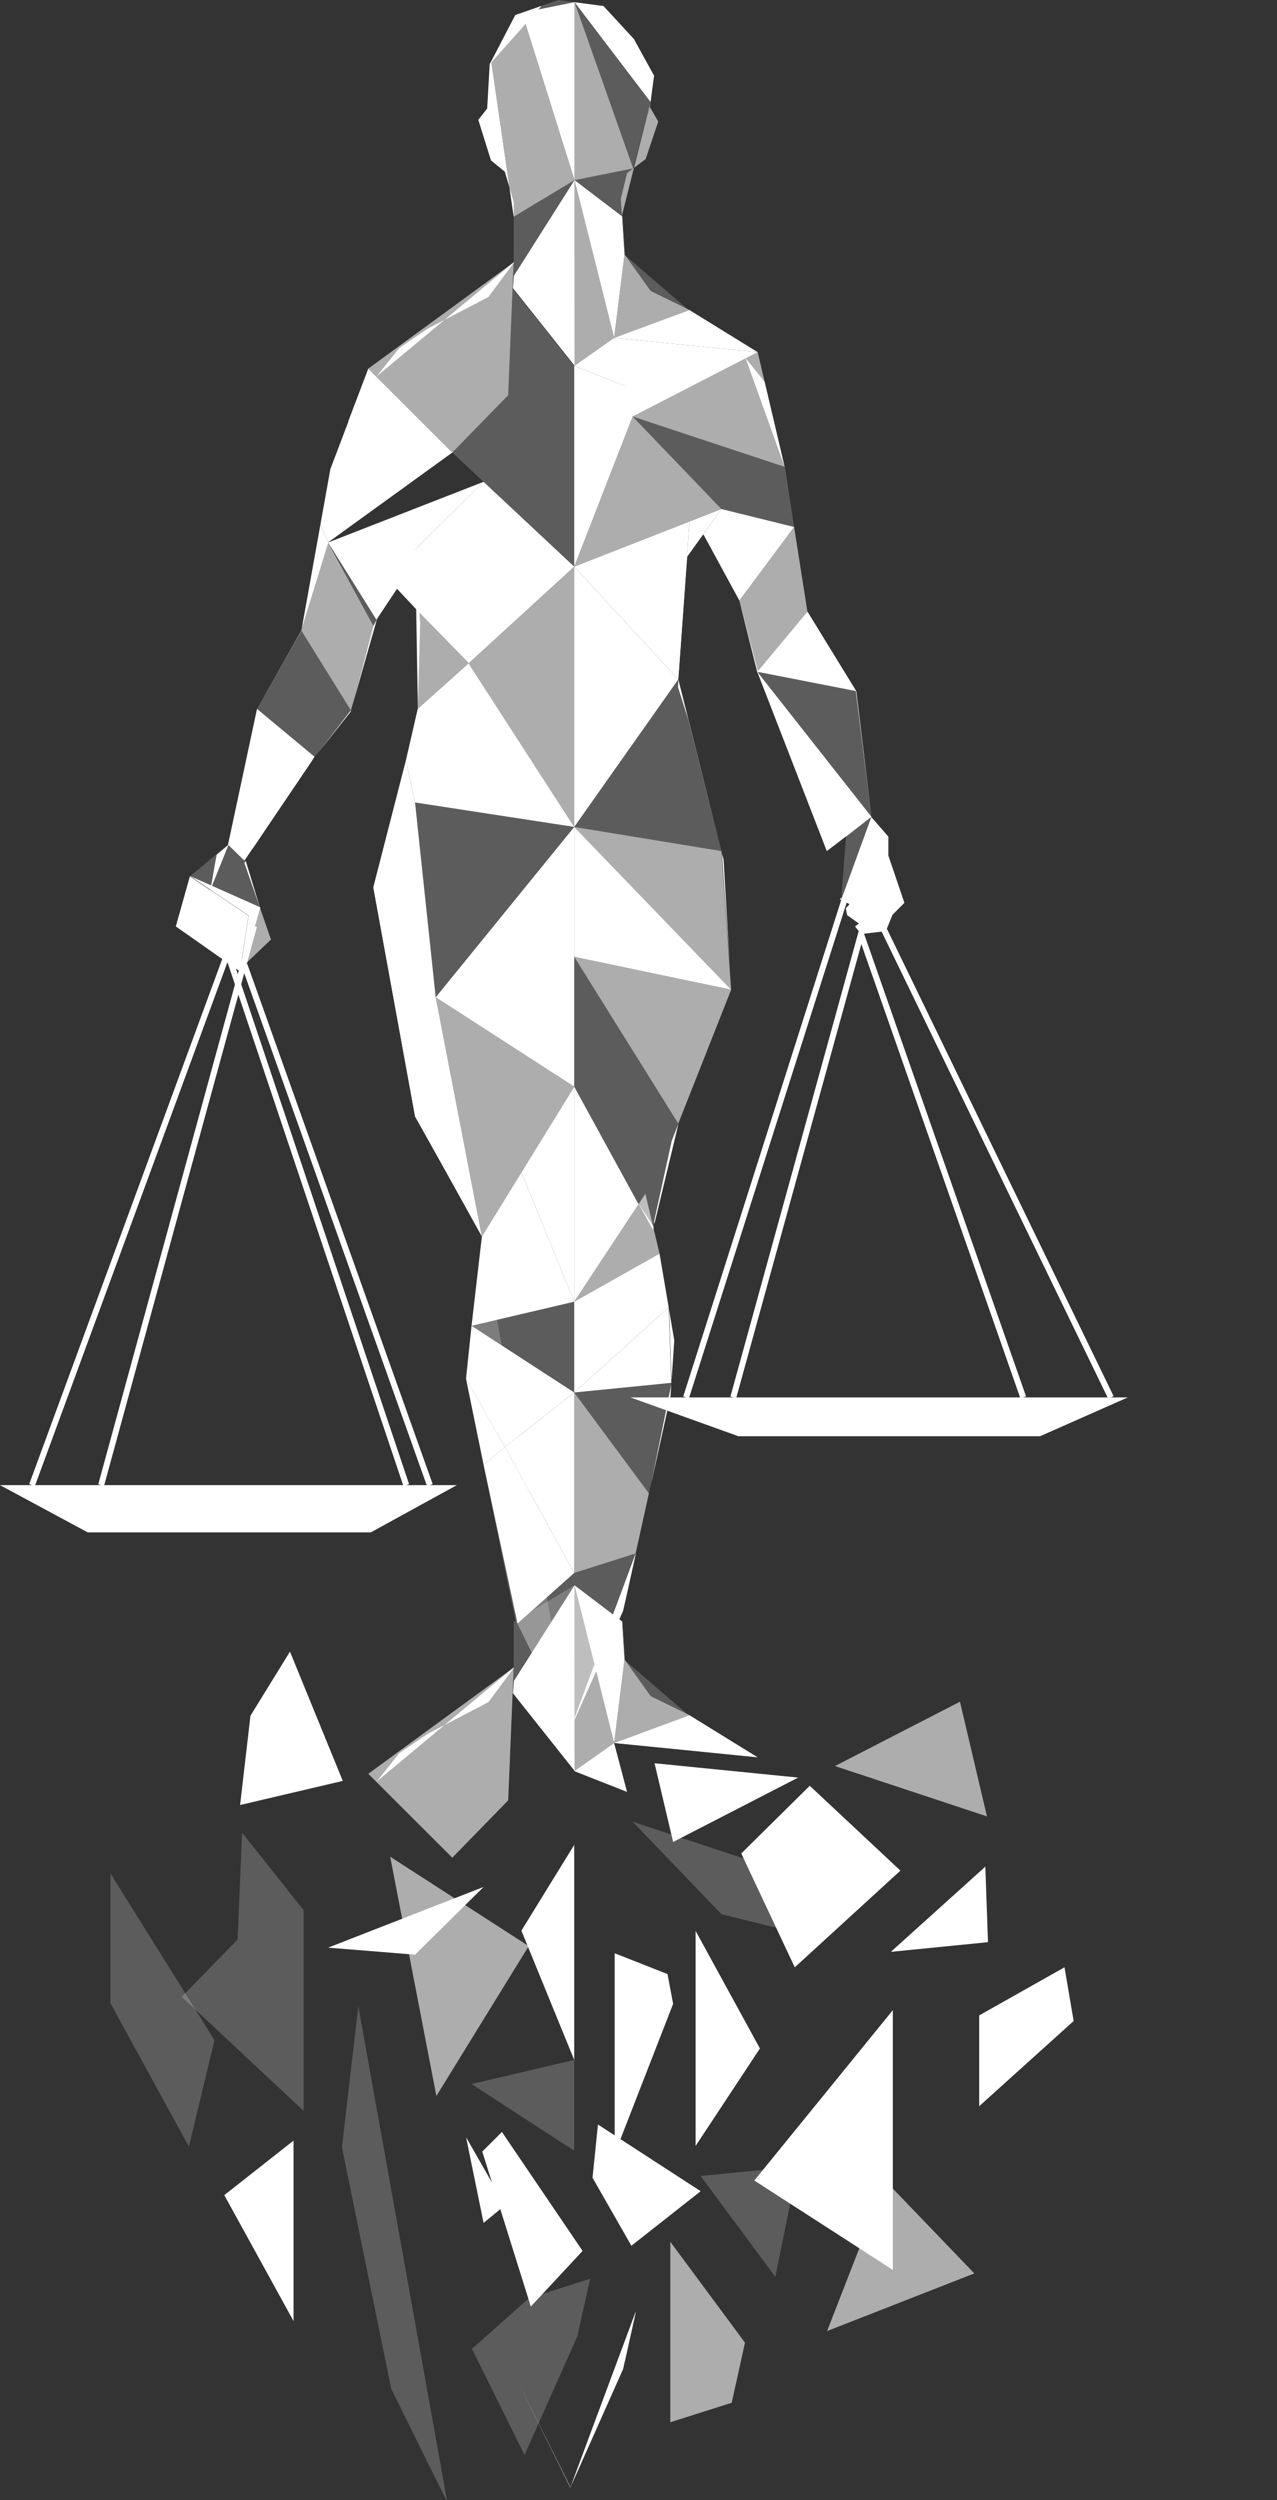 <?xml version="1.0" encoding="UTF-8"?>
<svg id="Calque_2" data-name="Calque 2" xmlns="http://www.w3.org/2000/svg"
    viewBox="0 0 855.57 1674.31">
    <rect x="0" y="0" width="855.57" height="1674.31" fill="#333333" stroke="none"/>
    <defs>
        <style>
            .cls-1, .cls-2, .cls-3 {
            fill: #fff;
            }

            .cls-2 {
            opacity: .6;
            }

            .cls-3 {
            opacity: .2;
            }

            .cls-4 {
            fill: none;
            stroke: #fff;
            stroke-miterlimit: 10;
            stroke-width: 4px;
            }
        </style>
    </defs>
    <g id="Calque_3" data-name="Calque 3">
        <polygon class="cls-1"
            points="422.4 935.82 494.68 961.79 696.85 961.79 755.57 935.82 422.4 935.82" />
        <line class="cls-4" x1="566.6" y1="599.88" x2="459.67" y2="935.82" />
        <polygon class="cls-1" points="0 994.55 58.73 1026.17 248.47 1026.17 306.07 994.55 0 994.55" />
        <line class="cls-4" x1="170.18" y1="620.21" x2="67.76" y2="994.55" />
        <line class="cls-4" x1="586.55" y1="610.8" x2="744.28" y2="935.82" />
        <polyline class="cls-4" points="685.55 935.82 576.85 625.51 491.29 935.82" />
        <polyline class="cls-4" points="272.19 994.55 152.48 638.28 21.46 994.55" />
        <line class="cls-4" x1="163.76" y1="646.12" x2="288" y2="994.55" />
        <polygon class="cls-1"
            points="117.8 620.42 160.72 650.53 166.37 613.26 127.21 586.91 117.8 620.42" />
        <polygon class="cls-3"
            points="152.77 565.64 163.73 576.37 163.73 576.37 174.21 607.83 127.21 586.91 152.77 565.64" />
        <polygon class="cls-1"
            points="152.77 565.64 172.2 474.72 210.76 506.78 163.73 576.37 152.77 565.64" />
        <polygon class="cls-3"
            points="172.2 474.72 201.85 422.2 235.07 475.71 210.76 506.78 172.2 474.72" />
        <polygon class="cls-2"
            points="219.83 363.29 250.16 419.11 235.07 475.71 201.85 422.2 219.83 363.29" />
        <polygon class="cls-1" points="252.24 414.98 278.08 367.99 219.83 363.29 252.24 414.98" />
        <polygon class="cls-1" points="323.98 322.66 278.08 367.99 219.83 363.29 323.98 322.66" />
        <polygon class="cls-1" points="233.42 281.96 246.74 246.86 303.03 303.05 233.42 281.96" />
        <polygon class="cls-2"
            points="246.74 246.86 344.15 175.71 340.48 264.65 303.03 303.05 246.74 246.86" />
        <polygon class="cls-3"
            points="344.15 175.71 344.19 145.13 384.93 120.63 343.65 192.91 344.15 175.71" />
        <polygon class="cls-1"
            points="416.68 144.74 418.41 170.35 411.45 226.25 384.93 120.63 416.68 144.74" />
        <polygon class="cls-1"
            points="384.93 244.87 343.65 192.91 344.36 184.63 384.93 120.63 384.93 244.87" />
        <polygon class="cls-3"
            points="303.03 303.05 340.48 264.65 343.44 193.11 384.72 245.08 384.72 379.48 303.03 303.05" />
        <polygon class="cls-2" points="411.45 226.25 384.72 245.08 384.93 120.63 411.45 226.25" />
        <polygon class="cls-2"
            points="418.41 170.35 435.92 194.91 461.9 207.62 411.45 226.25 418.41 170.35" />
        <polygon class="cls-1" points="384.72 245.08 420.11 259.01 411.45 226.25 384.72 245.08" />
        <polygon class="cls-1"
            points="384.72 379.48 423.87 278.96 420.11 259.01 384.72 245.08 384.72 379.48" />
        <polygon class="cls-1"
            points="313.94 444.23 384.72 379.48 323.98 322.66 278.08 367.99 313.94 444.23" />
        <polygon class="cls-1" points="411.45 226.25 461.9 207.62 507.64 235.85 411.45 226.25" />
        <polygon class="cls-1" points="423.87 278.96 507.64 235.85 411.45 226.25 423.87 278.96" />
        <polygon class="cls-2" points="384.72 379.48 483.35 340.89 423.87 278.96 384.72 379.48" />
        <polygon class="cls-2" points="278.08 367.99 279.89 474.72 313.94 444.23 278.08 367.99" />
        <polygon class="cls-2" points="423.87 278.96 507.64 235.85 525.71 312.65 423.87 278.96" />
        <polygon class="cls-1" points="384.72 379.48 454.43 455.01 461.9 349.28 384.72 379.48" />
        <polygon class="cls-3"
            points="423.87 278.96 525.71 312.65 532.04 352.9 483.35 340.89 423.87 278.96" />
        <polygon class="cls-1"
            points="279.89 474.72 313.94 444.23 384.72 553.78 278.08 537.4 271.91 509.36 279.89 474.72" />
        <polygon class="cls-1" points="460.22 373.04 483.35 340.89 461.9 349.28 460.22 373.04" />
        <polygon class="cls-2" points="313.94 444.23 384.72 379.48 384.72 553.78 313.94 444.23" />
        <polygon class="cls-1"
            points="471.22 357.76 495.37 402.15 532.04 352.9 483.35 340.89 471.22 357.76" />
        <polygon class="cls-1" points="384.72 379.48 454.43 455.01 384.72 553.78 384.72 379.48" />
        <polygon class="cls-2"
            points="495.37 402.15 507.35 449.88 540.95 409.58 532.04 352.9 495.37 402.15" />
        <polygon class="cls-3" points="384.72 553.78 454.43 455.01 483.35 569.93 384.72 553.78" />
        <polygon class="cls-1"
            points="271.91 509.36 250.13 594.16 291.92 667.85 278.08 537.4 271.91 509.36" />
        <polygon class="cls-1" points="507.35 449.88 540.95 409.58 573.71 462.86 507.35 449.88" />
        <polygon class="cls-3" points="291.92 667.85 384.72 553.78 278.08 537.4 291.92 667.85" />
        <polygon class="cls-3" points="507.35 449.88 573.71 462.86 583.87 547 507.35 449.88" />
        <polygon class="cls-2" points="384.72 553.78 483.35 569.93 489.85 662.77 384.72 553.78" />
        <polygon class="cls-1" points="507.35 449.88 553.94 569.93 583.87 547 507.35 449.88" />
        <polygon class="cls-1"
            points="250.13 594.16 278.08 747.47 322.86 828.09 291.92 667.85 250.13 594.16" />
        <polygon class="cls-1" points="291.92 667.85 384.72 553.78 384.72 727.71 291.92 667.85" />
        <polygon class="cls-2" points="322.86 828.09 384.72 727.71 291.92 667.85 322.86 828.09" />
        <polygon class="cls-1" points="384.72 553.78 489.85 662.77 384.72 640.75 384.72 553.78" />
        <polygon class="cls-1" points="384.72 727.71 384.72 871.71 349.33 785.14 384.72 727.71" />
        <polygon class="cls-2" points="384.72 640.75 489.85 662.77 454.43 752.43 384.72 640.75" />
        <polygon class="cls-1" points="384.72 871.71 427.82 806.43 384.72 727.71 384.72 871.71" />
        <polygon class="cls-3"
            points="384.72 640.75 384.72 727.71 437.28 823.71 454.43 752.43 384.72 640.75" />
        <polyline class="cls-1" points="322.86 828.09 315.93 887.86 384.72 871.71 349.33 785.14" />
        <polygon class="cls-3" points="315.93 887.86 384.72 932.51 384.72 871.71 315.93 887.86" />
        <polygon class="cls-2" points="432.4 799.5 441.88 839.5 384.72 871.71 432.4 799.5" />
        <polygon class="cls-1"
            points="315.93 887.86 312.28 923.51 338.32 969.03 384.72 932.51 315.93 887.86" />
        <polygon class="cls-1"
            points="384.72 871.71 441.88 839.5 448 875.47 384.72 932.51 384.72 871.71" />
        <polygon class="cls-1" points="312.28 923.51 323.99 980.87 338.32 969.03 312.28 923.51" />
        <polygon class="cls-1" points="384.72 932.51 338.32 969.03 384.72 1053.36 384.72 932.51" />
        <polygon class="cls-1" points="448 875.47 449.78 926.05 384.72 932.51 448 875.47" />
        <polygon class="cls-2"
            points="384.72 1053.36 425.86 1040.29 434.75 1000.06 384.72 932.51 384.72 1053.36" />
        <polygon class="cls-1"
            points="323.99 980.87 346.72 1087.22 384.72 1053.36 338.32 969.03 323.99 980.87" />
        <polygon class="cls-3" points="384.72 932.51 434.75 1000.06 449.78 926.05 384.72 932.51" />
        <polygon class="cls-3"
            points="346.72 1087.22 381.91 1158.3 417.25 1078.96 425.86 1040.29 384.72 1053.36 346.72 1087.22" />
        <polyline class="cls-1" points="495.02 400.9 491.58 387.21 473.3 360.99" />
        <polyline class="cls-1" points="488.83 644.97 484.8 575.82 483.68 571.38" />
        <polyline class="cls-1" points="495.02 400.9 507.39 450.17 508.28 451.51" />
        <polyline class="cls-1" points="171.83 477.24 172.23 475.02 172.35 474.82" />
        <line class="cls-1" x1="583.8" y1="546.44" x2="583.86" y2="546.96" />
        <line class="cls-1" x1="172.48" y1="474.58" x2="172.35" y2="474.82" />
        <line class="cls-1" x1="566.74" y1="560.08" x2="566.83" y2="560.32" />
        <polyline class="cls-1" points="449.94 924.47 451.76 897.7 448.28 877.21" />
        <line class="cls-1" x1="483.25" y1="569.67" x2="483.68" y2="571.38" />
        <polyline class="cls-1" points="454.61 752.37 489.88 663.06 489.88 663.02" />
        <polyline class="cls-1" points="495.11 234.37 485.51 222.47 461.93 207.91 461.42 207.66" />
        <polyline class="cls-1" points="435.71 996.17 449.22 934.97 449.77 926.9" />
        <polyline class="cls-3" points="461.42 207.66 435.95 195.21 418.54 170.78" />
        <polyline class="cls-1" points="525.6 312.34 512.25 255.63 499.57 239.9" />
        <polyline class="cls-1" points="531.98 352.63 525.74 312.95 525.6 312.34" />
        <line class="cls-1" x1="495.11" y1="234.37" x2="499.57" y2="239.9" />
        <polyline class="cls-1" points="418.54 170.78 418.45 170.64 416.67 144.37" />
        <polyline class="cls-3" points="384.93 1.45 374.13 0 349.76 8.5" />
        <polyline class="cls-2"
            points="435.88 68.34 435.43 71.75 441.03 81.42 432.56 106.55 420.14 115.86 415.91 133.09 416.67 144.37" />
        <polyline class="cls-1"
            points="563.53 602.74 569.22 605.46 566.68 608.29 567.53 612.81 575.43 618.45 572.89 620.43 576.85 625.51 593.5 623.53 598.02 612.52 605.93 604.62 595.2 572.99 595.2 560.29 583.9 547.3 583.86 546.96" />
        <polyline class="cls-3" points="563.69 600.79 566.68 595.86 583.87 547 566.83 560.32" />
        <polyline class="cls-1" points="563.53 602.74 562.73 602.36 563.69 600.79" />
        <polyline class="cls-1" points="573.34 462.54 541.55 413.46 540.95 409.63" />
        <polyline class="cls-2" points="174.14 607.82 181.55 629.18 163.76 646.12 163.76 648.07" />
        <polyline class="cls-1"
            points="566.74 560.08 566.4 559.16 567.81 548.71 539.86 499.02 508.28 451.51" />
        <line class="cls-1" x1="489.88" y1="663.02" x2="489.85" y2="662.52" />
        <line class="cls-1" x1="488.83" y1="644.97" x2="489.84" y2="662.33" />
        <polyline class="cls-1" points="328.09 43.02 345.22 10.08 362.84 3.94" />
        <line class="cls-1" x1="441.85" y1="839.43" x2="439.12" y2="823.42" />
        <line class="cls-1" x1="322.98" y1="827.7" x2="323" y2="827.5" />
        <line class="cls-1" x1="471.16" y1="357.92" x2="473.3" y2="360.99" />
        <line class="cls-1" x1="209.7" y1="508.45" x2="211.18" y2="506.58" />
        <polyline class="cls-1" points="460.65 369.63 470.12 356.43 471.16 357.92" />
        <line class="cls-1" x1="489.84" y1="662.33" x2="489.85" y2="662.52" />
        <line class="cls-1" x1="449.94" y1="924.47" x2="449.84" y2="925.86" />
        <line class="cls-1" x1="449.77" y1="926.9" x2="449.84" y2="925.86" />
        <line class="cls-1" x1="439.12" y1="823.42" x2="438.45" y2="819.51" />
        <line class="cls-1" x1="448.28" y1="877.21" x2="447.98" y2="875.47" />
        <polyline class="cls-1" points="438.45 819.51 438.21 818.08 450.07 763.86 454.61 752.37" />
        <line class="cls-1" x1="426" y1="1040.1" x2="434.91" y2="999.78" />
        <line class="cls-1" x1="435.71" y1="996.17" x2="434.91" y2="999.78" />
        <polyline class="cls-1" points="323 827.5 323.01 827.39 322.96 827.31" />
        <polyline class="cls-1"
            points="435.88 68.34 438.21 50.64 424.66 26.08 404.33 4.05 384.93 1.45" />
        <line class="cls-1" x1="270.93" y1="513.76" x2="272.12" y2="509.16" />
        <line class="cls-1" x1="308.93" y1="802.43" x2="322.96" y2="827.31" />
        <polyline class="cls-1" points="573.34 462.54 573.74 463.16 583.8 546.44" />
        <polyline class="cls-1" points="270.93 513.76 250.16 594.45 278.12 747.77 308.93 802.43" />
        <polyline class="cls-1" points="211.18 506.58 234.92 476.71 235.25 475.45" />
        <polyline class="cls-3"
            points="382.22 1157.86 381.94 1158.59 345.03 1084.05 312 922.26 322.98 827.7" />
        <polyline class="cls-1" points="382.22 1157.86 391.62 1133.18 418.73 1073.04 426 1040.1" />
        <line class="cls-1" x1="540.95" y1="409.63" x2="532.04" y2="352.98" />
        <line class="cls-1" x1="441.85" y1="839.43" x2="447.98" y2="875.47" />
        <polyline class="cls-1" points="252.5 414.86 250.16 419.11 235.25 475.45" />
        <polyline class="cls-1" points="272.12 509.16 279.81 479.25 279.92 475.32" />
        <line class="cls-1" x1="278.12" y1="368.29" x2="278.36" y2="371.84" />
        <polyline class="cls-1" points="280.04 470.85 281.51 417.42 278.36 371.84" />
        <line class="cls-1" x1="531.98" y1="352.63" x2="532.04" y2="352.98" />
        <line class="cls-1" x1="280.04" y1="470.85" x2="279.92" y2="475.32" />
        <line class="cls-1" x1="168.66" y1="569.18" x2="164.62" y2="576.4" />
        <polyline class="cls-1" points="454.48 455.04 454.31 460.33 461.08 481.79 483.25 569.67" />
        <polyline class="cls-1" points="233.64 281.75 238.16 269.84 252.35 252.04" />
        <polyline class="cls-1" points="164.62 576.4 163.76 577.93 174.14 607.82" />
        <polyline class="cls-1"
            points="252.35 252.04 267.49 233.06 286.59 220.05 327.25 198.88 344.19 176.01 344.19 175.63" />
        <line class="cls-1" x1="454.48" y1="455.04" x2="454.49" y2="454.63" />
        <polyline class="cls-1" points="460.65 369.63 457.98 373.37 455.15 434.08 454.49 454.63" />
        <polyline class="cls-1" points="171.83 477.24 156.14 563.1 153.17 565.62" />
        <polyline class="cls-1" points="140.98 595.83 135.81 624.95 138.08 634.29" />
        <polyline class="cls-1" points="153.17 565.62 145.13 572.43 140.98 595.83" />
        <polyline class="cls-1"
            points="329.11 41.05 328.09 43.02 326.4 72.67 320.47 80.29 328.94 107.39 338.26 115.02 344.19 135.35 344.19 145.13" />
        <line class="cls-1" x1="201.93" y1="422.22" x2="202.07" y2="421.45" />
        <polyline class="cls-1" points="172.48 474.58 201.88 422.5 201.93 422.22" />
        <polyline class="cls-1" points="209.7 508.45 185.79 538.55 168.66 569.18" />
        <polyline class="cls-1" points="127.42 586.7 118.01 620.21 138.08 634.29" />
        <line class="cls-1" x1="138.08" y1="634.29" x2="160.93" y2="650.33" />
        <line class="cls-1" x1="174.14" y1="607.82" x2="174.42" y2="607.62" />
        <line class="cls-1" x1="127.42" y1="586.7" x2="152.98" y2="565.43" />
        <line class="cls-1" x1="163.94" y1="576.16" x2="164.62" y2="576.4" />
        <line class="cls-1" x1="174.14" y1="607.82" x2="166.58" y2="613.06" />
        <line class="cls-1" x1="140.98" y1="595.83" x2="166.58" y2="613.06" />
        <polyline class="cls-2" points="140.98 595.83 127.42 586.7 166.58 613.06 160.93 650.33" />
        <path class="cls-1" d="m160.93,650.33l2.83-2.25-2.83,2.25Z" />
        <line class="cls-1" x1="172.41" y1="474.51" x2="172.35" y2="474.82" />
        <line class="cls-1" x1="210.97" y1="506.57" x2="209.7" y2="508.45" />
        <line class="cls-1" x1="168.66" y1="569.18" x2="209.7" y2="508.45" />
        <line class="cls-1" x1="171.83" y1="477.24" x2="172.35" y2="474.82" />
        <line class="cls-1" x1="168.66" y1="569.18" x2="163.94" y2="576.16" />
        <line class="cls-1" x1="171.83" y1="477.24" x2="152.98" y2="565.43" />
        <line class="cls-1" x1="153.17" y1="565.62" x2="163.94" y2="576.16" />
        <line class="cls-1" x1="152.98" y1="565.43" x2="153.17" y2="565.62" />
        <line class="cls-1" x1="220.03" y1="363.08" x2="214.65" y2="351.42" />
        <line class="cls-1" x1="202.06" y1="422" x2="202.07" y2="421.45" />
        <line class="cls-1" x1="172.41" y1="474.51" x2="201.93" y2="422.22" />
        <line class="cls-1" x1="202.06" y1="422" x2="235.25" y2="475.45" />
        <line class="cls-1" x1="210.97" y1="506.57" x2="211.18" y2="506.58" />
        <line class="cls-1" x1="201.93" y1="422.22" x2="202.06" y2="422" />
        <line class="cls-1" x1="172.48" y1="474.58" x2="210.97" y2="506.57" />
        <line class="cls-1" x1="172.48" y1="474.58" x2="172.41" y2="474.51" />
        <line class="cls-1" x1="252.5" y1="414.86" x2="220.03" y2="363.08" />
        <line class="cls-1" x1="202.06" y1="422" x2="235.25" y2="475.45" />
        <line class="cls-1" x1="202.06" y1="422" x2="220.03" y2="363.08" />
        <line class="cls-1" x1="303.23" y1="302.84" x2="324.19" y2="322.45" />
        <polyline class="cls-1" points="220.03 363.08 214.65 351.42 202.07 421.45" />
        <line class="cls-1" x1="233.64" y1="281.75" x2="303.23" y2="302.84" />
        <polyline class="cls-3" points="220.03 363.08 250.16 419.11 278.29 367.79" />
        <line class="cls-1" x1="220.03" y1="363.08" x2="278.29" y2="367.79" />
        <polyline class="cls-1" points="233.64 281.75 233.63 281.75 246.95 246.66" />
        <line class="cls-1" x1="344.19" y1="145.13" x2="384.93" y2="120.63" />
        <line class="cls-1" x1="344.19" y1="175.63" x2="344.36" y2="175.5" />
        <line class="cls-1" x1="344.19" y1="175.63" x2="246.95" y2="246.66" />
        <line class="cls-1" x1="340.69" y1="264.44" x2="344.36" y2="175.5" />
        <line class="cls-1" x1="252.35" y1="252.04" x2="246.95" y2="246.66" />
        <line class="cls-1" x1="303.23" y1="302.84" x2="252.35" y2="252.04" />
        <line class="cls-1" x1="384.93" y1="120.63" x2="416.67" y2="144.37" />
        <line class="cls-1" x1="344.36" y1="175.5" x2="344.19" y2="171.7" />
        <line class="cls-1" x1="344.19" y1="145.13" x2="384.93" y2="120.63" />
        <line class="cls-1" x1="384.93" y1="120.63" x2="416.67" y2="144.37" />
        <polyline class="cls-1" points="418.62 170.14 416.89 144.54 416.67 144.37" />
        <line class="cls-1" x1="343.65" y1="192.91" x2="344.36" y2="184.63" />
        <line class="cls-1" x1="344.36" y1="184.63" x2="384.93" y2="120.63" />
        <line class="cls-1" x1="343.65" y1="192.91" x2="340.69" y2="264.44" />
        <polygon class="cls-1"
            points="214.65 351.42 221.36 314.08 233.64 281.75 303.23 302.84 303.03 303.05 220.03 363.08 214.65 351.42" />
        <line class="cls-1" x1="384.93" y1="379.27" x2="324.19" y2="322.45" />
        <line class="cls-1" x1="340.69" y1="264.44" x2="303.23" y2="302.84" />
        <line class="cls-1" x1="343.65" y1="192.91" x2="384.93" y2="244.87" />
        <line class="cls-1" x1="384.93" y1="120.63" x2="411.66" y2="226.04" />
        <line class="cls-1" x1="418.62" y1="170.14" x2="418.54" y2="170.78" />
        <line class="cls-1" x1="418.54" y1="170.78" x2="411.66" y2="226.04" />
        <line class="cls-1" x1="420.32" y1="258.8" x2="411.66" y2="226.04" />
        <line class="cls-1" x1="384.93" y1="244.87" x2="411.66" y2="226.04" />
        <line class="cls-1" x1="424.08" y1="278.75" x2="420.32" y2="258.8" />
        <line class="cls-1" x1="420.32" y1="258.8" x2="419.28" y2="258.39" />
        <line class="cls-1" x1="384.93" y1="379.27" x2="324.19" y2="322.45" />
        <line class="cls-1" x1="324.19" y1="322.45" x2="278.29" y2="367.79" />
        <line class="cls-1" x1="462.1" y1="207.41" x2="507.85" y2="235.64" />
        <line class="cls-1" x1="462.1" y1="207.41" x2="461.42" y2="207.66" />
        <line class="cls-1" x1="461.42" y1="207.66" x2="411.66" y2="226.04" />
        <line class="cls-1" x1="411.66" y1="226.04" x2="419.28" y2="258.39" />
        <line class="cls-1" x1="411.66" y1="226.04" x2="495.11" y2="234.37" />
        <line class="cls-1" x1="507.85" y1="235.64" x2="495.11" y2="234.37" />
        <line class="cls-1" x1="384.93" y1="379.27" x2="483.56" y2="340.68" />
        <line class="cls-1" x1="280.1" y1="474.51" x2="280.04" y2="470.85" />
        <line class="cls-1" x1="278.36" y1="371.84" x2="280.04" y2="470.85" />
        <line class="cls-1" x1="278.29" y1="367.79" x2="278.36" y2="371.84" />
        <polyline class="cls-1"
            points="314.15 444.02 278.29 367.79 220.03 363.08 252.24 414.98 265.98 394.3 279.95 409.13 314.15 444.02 384.93 553.57" />
        <line class="cls-3" x1="525.92" y1="312.44" x2="507.85" y2="235.64" />
        <line class="cls-1" x1="424.08" y1="278.75" x2="499.57" y2="239.9" />
        <line class="cls-1" x1="507.85" y1="235.64" x2="499.57" y2="239.9" />
        <line class="cls-1" x1="460.65" y1="369.63" x2="460.43" y2="372.83" />
        <line class="cls-1" x1="384.93" y1="379.27" x2="462.1" y2="349.07" />
        <line class="cls-1" x1="454.64" y1="454.8" x2="460.43" y2="372.83" />
        <line class="cls-1" x1="462.1" y1="349.07" x2="460.65" y2="369.63" />
        <line class="cls-1" x1="525.92" y1="312.44" x2="532.25" y2="352.7" />
        <line class="cls-1" x1="424.08" y1="278.75" x2="483.56" y2="340.68" />
        <line class="cls-1" x1="424.08" y1="278.75" x2="525.6" y2="312.34" />
        <polygon class="cls-1" points="323.98 1263.65 278.08 1308.99 219.83 1304.28 323.98 1263.65" />
        <polygon class="cls-2"
            points="246.74 1187.86 344.15 1116.71 340.48 1205.65 303.03 1244.05 246.74 1187.86" />
        <polygon class="cls-3"
            points="344.15 1116.71 344.19 1086.13 384.93 1061.63 343.65 1133.9 344.15 1116.71" />
        <polygon class="cls-1"
            points="416.68 1085.74 418.41 1111.34 411.45 1167.25 384.93 1061.63 416.68 1085.74" />
        <polygon class="cls-1"
            points="384.93 1185.86 343.65 1133.9 344.36 1125.63 384.93 1061.63 384.93 1185.86" />
        <polygon class="cls-3"
            points="121.76 1337.22 159.21 1298.82 162.17 1227.28 203.45 1279.25 203.45 1413.65 121.76 1337.22" />
        <polygon class="cls-2" points="411.45 1167.25 384.72 1186.07 384.93 1061.63 411.45 1167.25" />
        <polygon class="cls-2"
            points="418.41 1111.34 435.92 1135.91 461.9 1148.61 411.45 1167.25 418.41 1111.34" />
        <polygon class="cls-1" points="384.72 1186.07 420.11 1200 411.45 1167.25 384.72 1186.07" />
        <polygon class="cls-1"
            points="411.83 1442.45 450.98 1341.93 447.21 1321.98 411.83 1308.05 411.83 1442.45" />
        <polygon class="cls-1"
            points="532.48 1317.46 603.26 1252.71 542.53 1195.89 496.63 1241.22 532.48 1317.46" />
        <polygon class="cls-1" points="411.45 1167.25 461.9 1148.61 507.64 1176.85 411.45 1167.25" />
        <polygon class="cls-1" points="450.98 1233.51 534.74 1190.4 438.55 1180.8 450.98 1233.51" />
        <polygon class="cls-2" points="554.13 1561.04 652.77 1522.45 593.28 1460.52 554.13 1561.04" />
        <polygon class="cls-2" points="559.4 1182.68 643.17 1139.58 661.24 1216.38 559.4 1182.68" />
        <polygon class="cls-3"
            points="423.87 1219.95 525.71 1253.65 532.04 1293.9 483.35 1281.88 423.87 1219.95" />
        <polyline class="cls-3" points="461.42 1148.66 435.95 1136.2 418.54 1111.77" />
        <polyline class="cls-1" points="418.54 1111.77 418.45 1111.64 416.67 1085.37" />
        <polyline class="cls-1"
            points="252.35 1193.04 267.49 1174.05 286.59 1161.05 327.25 1139.87 344.19 1117 344.19 1116.63" />
        <line class="cls-1" x1="344.19" y1="1116.63" x2="344.36" y2="1116.5" />
        <line class="cls-1" x1="344.19" y1="1116.63" x2="246.95" y2="1187.65" />
        <line class="cls-1" x1="340.69" y1="1205.44" x2="344.36" y2="1116.5" />
        <line class="cls-1" x1="344.36" y1="1116.5" x2="344.19" y2="1112.69" />
        <polyline class="cls-1" points="418.62 1111.13 416.89 1085.53 416.67 1085.37" />
        <line class="cls-1" x1="343.65" y1="1133.9" x2="344.36" y2="1125.63" />
        <line class="cls-1" x1="344.36" y1="1125.63" x2="384.93" y2="1061.63" />
        <line class="cls-1" x1="343.65" y1="1133.9" x2="340.69" y2="1205.44" />
        <line class="cls-1" x1="343.65" y1="1133.9" x2="384.93" y2="1185.86" />
        <line class="cls-1" x1="384.93" y1="1061.63" x2="411.66" y2="1167.04" />
        <line class="cls-1" x1="418.62" y1="1111.13" x2="418.54" y2="1111.77" />
        <line class="cls-1" x1="418.54" y1="1111.77" x2="411.66" y2="1167.04" />
        <line class="cls-1" x1="420.32" y1="1199.79" x2="411.66" y2="1167.04" />
        <line class="cls-1" x1="384.93" y1="1185.86" x2="411.66" y2="1167.04" />
        <line class="cls-1" x1="424.08" y1="1219.75" x2="420.32" y2="1199.79" />
        <line class="cls-1" x1="420.32" y1="1199.79" x2="419.28" y2="1199.39" />
        <line class="cls-1" x1="461.42" y1="1148.66" x2="411.66" y2="1167.04" />
        <line class="cls-1" x1="411.66" y1="1167.04" x2="419.28" y2="1199.39" />
        <line class="cls-1" x1="411.66" y1="1167.04" x2="495.11" y2="1175.37" />
        <line class="cls-1" x1="424.08" y1="1219.75" x2="499.57" y2="1180.9" />
        <line class="cls-1" x1="525.92" y1="312.44" x2="525.6" y2="312.34" />
        <line class="cls-1" x1="280.1" y1="474.51" x2="279.92" y2="475.32" />
        <line class="cls-1" x1="272.11" y1="509.15" x2="279.92" y2="475.32" />
        <line class="cls-1" x1="314.15" y1="444.02" x2="280.1" y2="474.51" />
        <polyline class="cls-1" points="460.65 369.63 460.43 372.83 460.43 372.83" />
        <line class="cls-1" x1="483.56" y1="340.68" x2="471.42" y2="357.55" />
        <line class="cls-1" x1="471.16" y1="357.92" x2="471.42" y2="357.55" />
        <line class="cls-1" x1="462.1" y1="349.07" x2="483.56" y2="340.68" />
        <line class="cls-1" x1="460.43" y1="372.83" x2="471.16" y2="357.92" />
        <line class="cls-1" x1="460.65" y1="369.63" x2="462.1" y2="349.07" />
        <line class="cls-1" x1="384.93" y1="379.27" x2="314.15" y2="444.02" />
        <line class="cls-1" x1="495.02" y1="400.9" x2="495.58" y2="401.94" />
        <line class="cls-1" x1="495.02" y1="400.9" x2="473.3" y2="360.99" />
        <line class="cls-1" x1="473.3" y1="360.99" x2="471.42" y2="357.55" />
        <polyline class="cls-1" points="483.56 340.68 471.42 357.55 471.42 357.55" />
        <line class="cls-1" x1="532.25" y1="352.7" x2="531.98" y2="352.63" />
        <line class="cls-1" x1="483.56" y1="340.68" x2="531.98" y2="352.63" />
        <line class="cls-1" x1="384.93" y1="379.27" x2="454.49" y2="454.63" />
        <line class="cls-1" x1="454.49" y1="454.63" x2="454.64" y2="454.8" />
        <line class="cls-1" x1="507.56" y1="449.67" x2="495.58" y2="401.94" />
        <line class="cls-1" x1="541.16" y1="409.37" x2="532.25" y2="352.7" />
        <line class="cls-1" x1="532.04" y1="352.98" x2="495.58" y2="401.94" />
        <line class="cls-1" x1="532.25" y1="352.7" x2="532.04" y2="352.98" />
        <line class="cls-1" x1="454.64" y1="454.8" x2="483.56" y2="569.72" />
        <line class="cls-1" x1="454.48" y1="455.04" x2="454.64" y2="454.8" />
        <line class="cls-1" x1="454.48" y1="455.04" x2="384.93" y2="553.57" />
        <line class="cls-1" x1="270.93" y1="513.76" x2="250.34" y2="593.95" />
        <line class="cls-1" x1="270.93" y1="513.76" x2="272.11" y2="509.15" />
        <line class="cls-1" x1="272.12" y1="509.16" x2="272.11" y2="509.15" />
        <line class="cls-1" x1="272.12" y1="509.16" x2="278.29" y2="537.2" />
        <line class="cls-1" x1="573.92" y1="462.66" x2="541.16" y2="409.37" />
        <line class="cls-1" x1="541.16" y1="409.37" x2="540.95" y2="409.63" />
        <line class="cls-1" x1="507.56" y1="449.67" x2="540.95" y2="409.63" />
        <line class="cls-1" x1="384.93" y1="553.57" x2="278.29" y2="537.2" />
        <line class="cls-1" x1="292.13" y1="667.64" x2="278.29" y2="537.2" />
        <line class="cls-1" x1="573.92" y1="462.66" x2="584.08" y2="546.8" />
        <line class="cls-1" x1="573.34" y1="462.54" x2="507.56" y2="449.67" />
        <line class="cls-1" x1="573.34" y1="462.54" x2="573.92" y2="462.66" />
        <line class="cls-1" x1="488.83" y1="644.97" x2="483.68" y2="571.38" />
        <line class="cls-1" x1="483.56" y1="569.72" x2="483.68" y2="571.38" />
        <line class="cls-1" x1="490.06" y1="662.56" x2="488.83" y2="644.97" />
        <line class="cls-1" x1="483.56" y1="569.72" x2="483.25" y2="569.67" />
        <line class="cls-1" x1="384.93" y1="553.57" x2="483.25" y2="569.67" />
        <line class="cls-1" x1="507.56" y1="449.67" x2="508.28" y2="451.51" />
        <polyline class="cls-1" points="566.74 560.08 554.15 569.72 508.28 451.51" />
        <line class="cls-1" x1="566.74" y1="560.08" x2="583.86" y2="546.96" />
        <line class="cls-1" x1="584.08" y1="546.8" x2="583.86" y2="546.96" />
        <line class="cls-1" x1="583.8" y1="546.44" x2="507.56" y2="449.67" />
        <line class="cls-1" x1="583.8" y1="546.44" x2="584.08" y2="546.8" />
        <line class="cls-1" x1="322.98" y1="827.7" x2="308.93" y2="802.43" />
        <line class="cls-1" x1="322.98" y1="827.7" x2="323.07" y2="827.88" />
        <polyline class="cls-1" points="250.34 593.95 278.29 747.27 308.93 802.43" />
        <line class="cls-1" x1="250.34" y1="593.95" x2="292.13" y2="667.64" />
        <polyline class="cls-1" points="566.83 560.32 566.86 559.99 583.86 546.96" />
        <line class="cls-1" x1="584.08" y1="546.8" x2="583.86" y2="546.96" />
        <line class="cls-1" x1="566.83" y1="560.32" x2="563.69" y2="600.79" />
        <line class="cls-1" x1="563.53" y1="602.74" x2="563.69" y2="600.79" />
        <line class="cls-1" x1="384.93" y1="553.57" x2="292.13" y2="667.64" />
        <line class="cls-1" x1="323.07" y1="827.88" x2="349.54" y2="784.93" />
        <line class="cls-1" x1="384.93" y1="727.5" x2="349.54" y2="784.93" />
        <line class="cls-1" x1="323" y1="827.5" x2="322.96" y2="827.31" />
        <line class="cls-1" x1="323" y1="827.5" x2="323.07" y2="827.88" />
        <line class="cls-1" x1="322.96" y1="827.31" x2="292.13" y2="667.64" />
        <line class="cls-1" x1="384.93" y1="727.5" x2="292.13" y2="667.64" />
        <line class="cls-1" x1="384.93" y1="553.57" x2="489.84" y2="662.33" />
        <line class="cls-1" x1="490.06" y1="662.56" x2="489.84" y2="662.33" />
        <line class="cls-1" x1="384.93" y1="727.5" x2="349.54" y2="784.93" />
        <line class="cls-1" x1="489.88" y1="663.02" x2="490.06" y2="662.56" />
        <line class="cls-1" x1="489.88" y1="663.02" x2="454.64" y2="752.23" />
        <line class="cls-1" x1="490.06" y1="662.56" x2="489.85" y2="662.52" />
        <line class="cls-1" x1="489.85" y1="662.52" x2="384.93" y2="640.54" />
        <line class="cls-1" x1="428.03" y1="806.22" x2="384.93" y2="727.5" />
        <line class="cls-1" x1="428.03" y1="806.22" x2="384.93" y2="727.5" />
        <line class="cls-1" x1="438.45" y1="819.51" x2="454.61" y2="752.37" />
        <polyline class="cls-1" points="428.03 806.22 437.49 823.5 437.95 821.6" />
        <line class="cls-1" x1="438.45" y1="819.51" x2="437.95" y2="821.6" />
        <line class="cls-1" x1="454.61" y1="752.37" x2="454.64" y2="752.23" />
        <line class="cls-1" x1="384.93" y1="640.54" x2="454.64" y2="752.23" />
        <line class="cls-1" x1="323.07" y1="827.88" x2="316.14" y2="887.65" />
        <line class="cls-1" x1="323.07" y1="827.88" x2="349.54" y2="784.93" />
        <line class="cls-1" x1="384.93" y1="871.5" x2="349.54" y2="784.93" />
        <line class="cls-1" x1="384.93" y1="871.5" x2="316.14" y2="887.65" />
        <line class="cls-1" x1="441.85" y1="839.43" x2="384.93" y2="871.5" />
        <line class="cls-1" x1="439.12" y1="823.42" x2="437.95" y2="821.6" />
        <line class="cls-1" x1="428.03" y1="806.22" x2="437.95" y2="821.6" />
        <line class="cls-1" x1="442.08" y1="839.3" x2="441.85" y2="839.43" />
        <line class="cls-1" x1="428.03" y1="806.22" x2="384.93" y2="871.5" />
        <line class="cls-1" x1="316.14" y1="887.65" x2="312.49" y2="923.3" />
        <line class="cls-2" x1="384.93" y1="932.3" x2="316.14" y2="887.65" />
        <line class="cls-1" x1="441.85" y1="839.43" x2="384.93" y2="871.5" />
        <polyline class="cls-1" points="441.85 839.43 442.08 839.3 442.08 839.3" />
        <line class="cls-1" x1="442.08" y1="839.3" x2="448.21" y2="875.27" />
        <line class="cls-1" x1="312.49" y1="923.3" x2="324.2" y2="980.67" />
        <line class="cls-1" x1="338.53" y1="968.82" x2="312.49" y2="923.3" />
        <line class="cls-1" x1="338.53" y1="968.82" x2="384.93" y2="932.3" />
        <line class="cls-1" x1="448.28" y1="877.21" x2="448.21" y2="875.27" />
        <line class="cls-1" x1="448.28" y1="877.21" x2="449.94" y2="924.47" />
        <line class="cls-1" x1="449.99" y1="925.85" x2="449.94" y2="924.47" />
        <line class="cls-1" x1="447.98" y1="875.47" x2="384.93" y2="932.3" />
        <line class="cls-1" x1="448.21" y1="875.27" x2="447.98" y2="875.47" />
        <line class="cls-1" x1="426.07" y1="1040.08" x2="434.96" y2="999.85" />
        <line class="cls-1" x1="346.93" y1="1087.02" x2="324.2" y2="980.67" />
        <line class="cls-1" x1="338.53" y1="968.82" x2="324.2" y2="980.67" />
        <line class="cls-1" x1="384.93" y1="1053.15" x2="338.53" y2="968.82" />
        <line class="cls-1" x1="449.77" y1="926.9" x2="435.71" y2="996.17" />
        <line class="cls-1" x1="434.96" y1="999.85" x2="435.71" y2="996.17" />
        <line class="cls-1" x1="449.77" y1="926.9" x2="449.99" y2="925.85" />
        <line class="cls-1" x1="449.84" y1="925.86" x2="384.93" y2="932.3" />
        <line class="cls-1" x1="449.99" y1="925.85" x2="449.84" y2="925.86" />
        <line class="cls-1" x1="434.91" y1="999.78" x2="384.93" y2="932.3" />
        <line class="cls-1" x1="434.96" y1="999.85" x2="434.91" y2="999.78" />
        <polyline class="cls-1" points="382.22 1157.86 417.46 1078.75 426.07 1040.08" />
        <polyline class="cls-1" points="382.22 1157.86 382.11 1158.09 346.93 1087.02" />
        <line class="cls-1" x1="426.07" y1="1040.08" x2="426" y2="1040.1" />
        <line class="cls-1" x1="384.93" y1="1053.15" x2="426" y2="1040.1" />
        <line class="cls-1" x1="384.93" y1="1053.15" x2="346.93" y2="1087.02" />
        <polygon class="cls-1" points="505.38 1460.24 598.18 1346.16 598.18 1520.09 505.38 1460.24" />
        <polygon class="cls-2" points="292.37 1403.62 354.23 1303.25 261.43 1243.39 292.37 1403.62" />
        <polygon class="cls-1" points="384.72 1235.48 384.72 1379.48 349.33 1292.91 384.72 1235.48" />
        <polygon class="cls-1" points="466.04 1437.08 509.14 1371.8 466.04 1293.08 466.04 1437.08" />
        <polygon class="cls-3"
            points="73.99 1254.56 73.99 1341.52 126.56 1437.52 143.71 1366.25 73.99 1254.56" />
        <polyline class="cls-1" points="167.8 1148.99 160.87 1208.76 229.66 1192.62 194.27 1106.04" />
        <polygon class="cls-3" points="315.93 1395.63 384.72 1440.28 384.72 1379.48 315.93 1395.63" />
        <polygon class="cls-1"
            points="400.63 1422.74 396.99 1458.38 423.03 1503.91 469.43 1467.39 400.63 1422.74" />
        <polygon class="cls-1"
            points="656.04 1349.66 713.2 1317.45 719.32 1353.42 656.04 1410.46 656.04 1349.66" />
        <polygon class="cls-1" points="312.28 1431.28 323.99 1488.65 338.32 1476.8 312.28 1431.28" />
        <polygon class="cls-1" points="196.67 1433.51 150.27 1470.02 196.67 1554.35 196.67 1433.51" />
        <polygon class="cls-1" points="660.15 1250.04 661.93 1300.62 596.88 1307.08 660.15 1250.04" />
        <polygon class="cls-2"
            points="449.1 1622.12 490.24 1609.05 499.13 1568.82 449.1 1501.27 449.1 1622.12" />
        <polygon class="cls-1"
            points="323.12 1440.85 355.64 1544.63 390.32 1507.37 336.28 1427.73 323.12 1440.85" />
        <polygon class="cls-3" points="469.43 1457.22 519.46 1524.77 534.48 1450.77 469.43 1457.22" />
        <polygon class="cls-3"
            points="316.22 1572.97 351.41 1644.05 386.75 1564.71 395.37 1526.04 354.23 1539.11 316.22 1572.97" />
        <polyline class="cls-3"
            points="299.31 1673.57 299.03 1674.31 262.12 1599.77 229.09 1437.98 240.06 1343.42" />
        <polyline class="cls-1" points="382.22 1665.63 391.62 1640.95 418.73 1580.81 426 1547.87" />
        <line class="cls-1" x1="384.93" y1="1235.28" x2="349.54" y2="1292.7" />
        <line class="cls-1" x1="384.93" y1="1235.28" x2="349.54" y2="1292.7" />
        <line class="cls-1" x1="384.93" y1="1379.27" x2="349.54" y2="1292.7" />
        <line class="cls-1" x1="384.93" y1="1379.27" x2="316.14" y2="1395.42" />
        <polyline class="cls-1" points="382.22 1665.63 417.46 1586.52 426.07 1547.85" />
        <polyline class="cls-1" points="382.22 1665.63 382.11 1665.86 346.93 1594.79" />
        <line class="cls-1" x1="384.93" y1="1560.92" x2="426" y2="1547.87" />
        <line class="cls-1" x1="384.93" y1="1560.92" x2="346.93" y2="1594.79" />
        <polygon class="cls-2"
            points="349.76 8.5 332.03 38.08 329.11 41.05 344.19 145.13 384.93 120.63 349.76 8.5" />
        <polygon class="cls-1" points="349.76 8.5 384.93 120.63 384.93 1.45 349.76 8.5" />
        <polygon class="cls-3" points="384.93 1.45 435.88 68.34 424.24 112.79 384.93 1.45" />
        <polygon class="cls-2" points="384.93 120.63 424.24 112.79 384.93 1.45 384.93 120.63" />
        <polygon class="cls-3"
            points="416.89 144.54 415.91 133.09 420.14 115.86 424.24 112.79 384.93 120.63 416.89 144.54" />
        <polyline class="cls-1"
            points="163.76 646.12 160.93 650.33 166.58 613.06 166.58 613.06 127.42 586.7 174.42 607.62 174.42 607.62" />
    </g>
</svg>